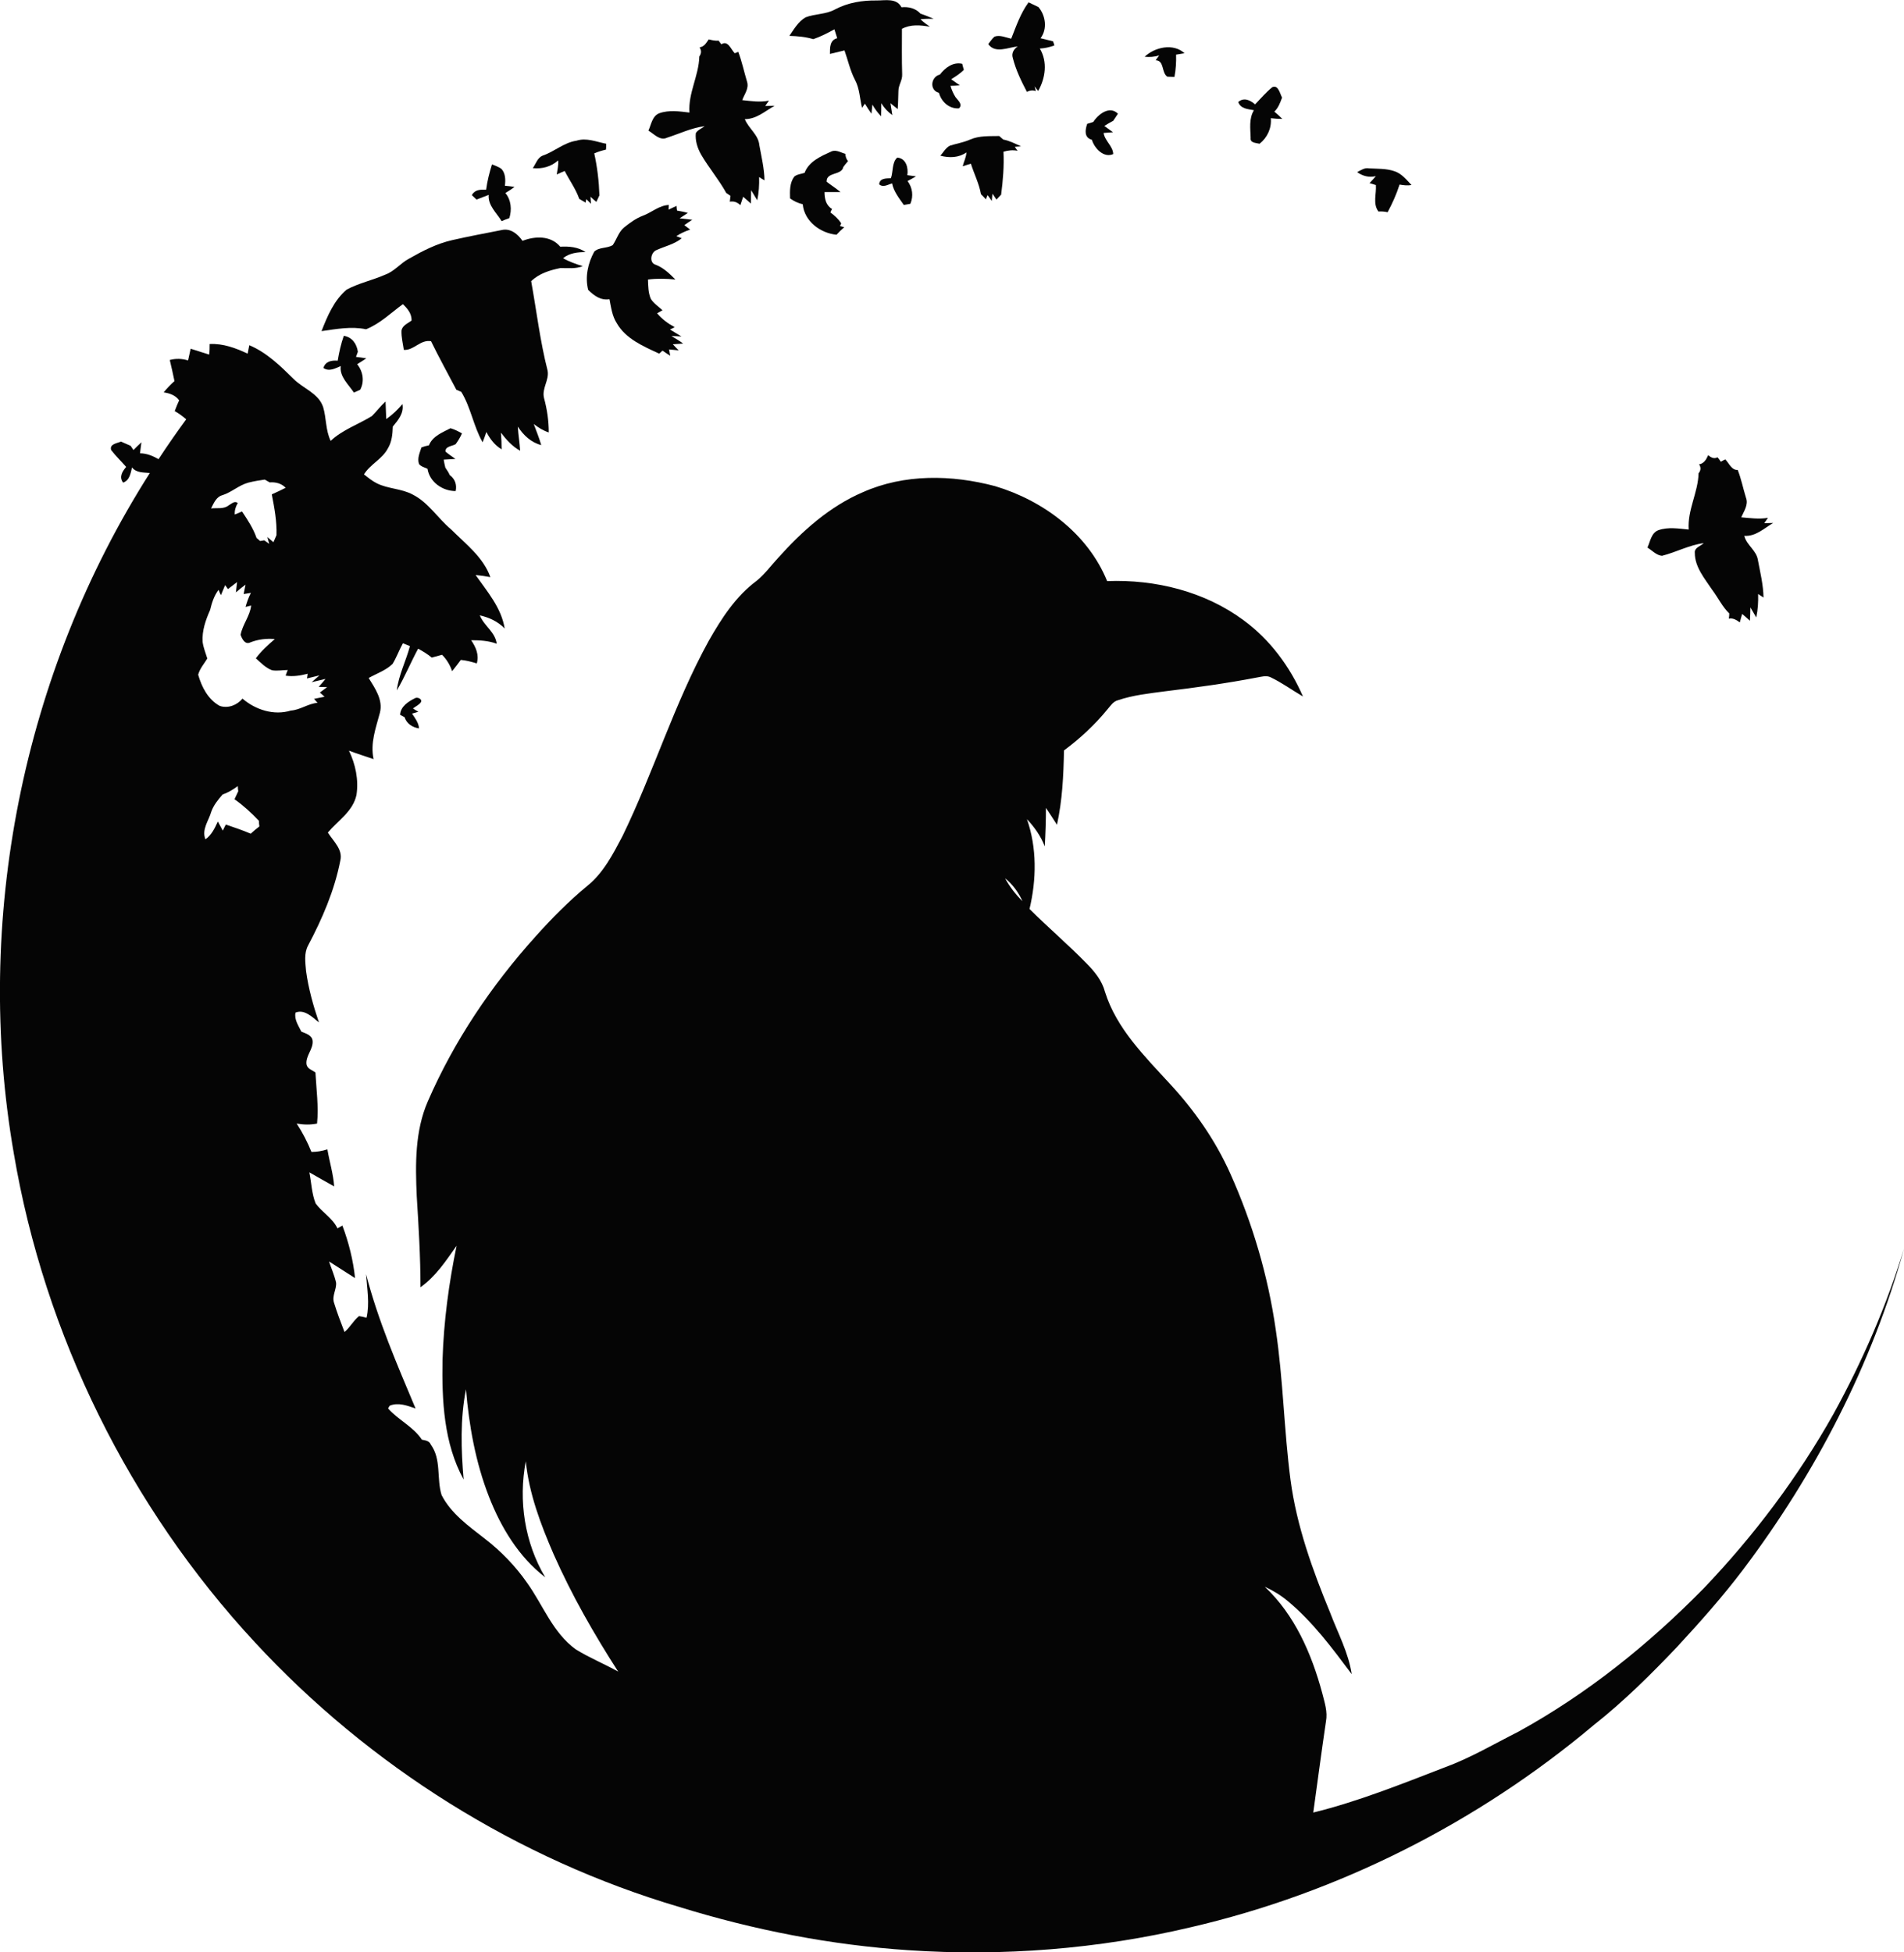 <?xml version="1.0" encoding="utf-8"?>
<!-- Generator: Adobe Illustrator 19.0.0, SVG Export Plug-In . SVG Version: 6.00 Build 0)  -->
<svg version="1.1" id="Layer_1" xmlns="http://www.w3.org/2000/svg" xmlns:xlink="http://www.w3.org/1999/xlink" x="0px" y="0px"
	 viewBox="110.1 5.1 811.9 832.4" style="enable-background:new 110.1 5.1 811.9 832.4;" xml:space="preserve">
<style type="text/css">
	.st0{fill:#050505;}
</style>
<g id="_x23_050505ff">
	<path class="st0" d="M466.2,9.1c5.5-2.9,11.7-3.9,17.8-3.8c3.7,0,8.4-1.1,10.5,2.9c3-0.3,6,0.4,8.1,2.7c1.9,0.7,3.8,1.4,5.6,2.2
		c-1.9,0-3.8,0-5.6,0.2c1.2,1.2,2.6,2.2,4,3.2c-4-0.7-8.2-1.1-11.9,0.9c0,6.5-0.1,13,0.1,19.5c0.1,2.5-1.6,4.5-1.6,7
		c-0.1,2.6-0.1,5.1-0.3,7.7c-1.1-0.8-2.1-1.7-3.1-2.5c0.2,1.3,0.6,3.8,0.8,5.1c-1.9-1.4-3.5-3.1-4.7-5.1c0,1.9,0,3.7-0.1,5.6
		c-1.4-1.5-2.7-3.2-3.7-5c-0.1,1-0.3,3-0.4,3.9c-1-1.4-1.9-2.8-2.8-4.3c-0.3,0.5-0.9,1.3-1.2,1.8c-1-3.9-1-8.2-3-11.9
		c-2.1-4-3-8.4-4.5-12.6c-2.1,0.5-4.1,1-6.2,1.5c0-2.7-0.1-5.9,3.1-6.7c-0.4-1.3-0.8-2.5-1.2-3.8c-2.9,1.6-5.8,3.1-9,4.2
		c-3.3-1-6.8-1.3-10.2-1.4c2-2.9,3.8-6.1,6.9-7.9C457.7,10.9,462.3,11.3,466.2,9.1z"/>
	<path class="st0" d="M541.3,21.6c2.1-5.3,4-10.9,7.4-15.5c1.4,0.7,2.8,1.3,4.2,2c3.1,3.6,3.9,9.4,0.9,13.3c1.8,0.4,3.5,0.9,5.3,1.3
		c0.2,0.4,0.5,1.3,0.6,1.8c-2,0.7-4.1,1.2-6.2,1.3c3.4,5.7,2.4,12.6-0.7,18.1c-0.4-0.5-1.2-1.5-1.5-2l0.5,2
		c-1.3-0.4-2.6-0.3-3.8,0.4c-2.4-4.6-4.7-9.3-6-14.4c-0.7-2.1,0.4-3.9,2.1-5c-4.2,0.4-9.6,3.2-12.6-1c0.9-1.1,1.6-2.3,2.7-3.2
		C536.5,19.9,539,21.1,541.3,21.6z"/>
	<path class="st0" d="M412.3,21.9c1.4,0.3,2.8,0.7,4.2,0.5c0.3,0.4,0.9,1.2,1.2,1.6c2.8-1.9,4.1,2.2,5.7,3.8
		c0.4-0.1,1.1-0.4,1.5-0.6c1.6,4.2,2.5,8.6,3.8,12.9c0.8,2.8-1.2,5.2-2.1,7.7c3.8,0.4,7.6,1,11.4,0.2c-0.4,0.6-1.2,1.7-1.6,2.3
		c1,0,3-0.1,4-0.1c-4.1,2.3-7.7,5.7-12.7,5.7c1.6,4,5.8,6.6,6.2,11.1c0.9,5,2.1,9.9,2.2,15c-0.6-0.3-1.7-1-2.3-1.4
		c0.1,3.3-0.1,6.7-0.8,9.9c-0.9-1.4-1.7-2.9-2.6-4.3c0,1.9-0.1,3.8-0.1,5.7c-1.1-1-2.2-1.9-3.3-2.9c-0.4,1.2-0.8,2.4-1.2,3.6
		c-1.3-1.3-2.8-1.8-4.5-1.5c0.1-0.6,0.2-1.9,0.3-2.5c-0.5-0.3-1.4-0.9-1.8-1.2c-3.2-5.8-7.5-10.8-10.8-16.5c-1.5-2.7-2.5-5.8-2.2-9
		c0.8-1.4,2.5-2,3.8-3c-5.6,0.7-10.7,3.2-16,4.9c-3.1,1.5-5.6-1.6-8-3c1.2-2.6,1.6-6.2,4.6-7.4c4.2-1.5,8.7-0.8,12.9-0.3
		c-0.6-8.3,4-15.7,4.2-23.9c0.9-1.3,1-2.6,0.1-3.9C410.5,25,411.3,23.3,412.3,21.9z"/>
	<path class="st0" d="M598.2,29.3c4.3-4.1,12.2-5.9,17-1.5c-0.9,0.1-2.7,0.5-3.6,0.6c0.1,3.2-0.1,6.4-0.7,9.5c-0.7,0-2.2-0.1-3-0.1
		c-2.6-1.6-1.2-6.9-5-7c0.4-0.5,1.1-1.6,1.5-2.1C602.4,29.4,600.3,29.5,598.2,29.3z"/>
	<path class="st0" d="M510.9,36.9c2.2-2.9,5.6-5.5,9.5-4.6c0.2,0.7,0.5,2,0.7,2.6c-1.6,1.6-3.5,2.8-5.4,4c1.2,0.9,2.5,1.7,3.7,2.6
		c-1,0.1-3,0.2-4,0.2c0.5,1.7,1.2,3.4,2.2,4.9c1,1.3,3.2,3.1,1.4,4.7c-4.1,0.3-7.5-2.8-8.5-6.6C506.3,43.6,507,37.8,510.9,36.9z"/>
	<path class="st0" d="M652.6,42.3c2.6-1.2,3.3,2.8,4.2,4.4c-0.8,2.2-1.6,4.4-3.3,6c1.2,1,2.3,2,3.4,3.1c-1.7,0-3.3-0.1-4.9-0.3
		c0.4,4.2-1.5,8.3-4.8,10.9c-1.5-0.4-4.1-0.3-3.8-2.5c-0.1-3.9-0.8-8.2,1.4-11.8c-2.6-0.5-5.7-0.6-6.7-3.5c2.4-2.1,5.1-0.8,7.2,1
		C647.7,47.1,649.9,44.5,652.6,42.3z"/>
	<path class="st0" d="M576.3,57.1c2.1-3.3,7-7.1,10.5-3.5c-0.7,1-1.3,2-2,3c-1.3,0.7-2.5,1.4-3.8,2.2c1.2,0.9,2.5,1.8,3.7,2.7
		c-1,0.1-3,0.2-4,0.3c0.5,3.4,4,5.6,4.1,9c-4,1.8-8-2.4-9.1-6.1c-3.4-0.9-2.9-4.2-2-6.8C574.5,57.7,575.7,57.3,576.3,57.1z"/>
	<path class="st0" d="M523.8,64.6c3.9-1.7,8.2-1.4,12.4-1.5c0.6,0.5,1.1,1,1.7,1.5c2.7,0.5,5.1,1.8,7.6,2.9l-2.7,0.2
		c0.3,0.4,0.9,1.3,1.2,1.7c-2-0.4-4-0.2-6,0.4c0.3,6.1-0.2,12.2-1,18.3c-0.5,0.5-1.5,1.6-2,2.1c-0.4-0.6-1.3-1.9-1.7-2.5
		c-0.1,0.8-0.2,2.3-0.3,3.1c-0.4-0.6-1.3-1.9-1.8-2.5c-0.2,0.4-0.5,1.3-0.7,1.8c-0.5-0.6-1.6-1.7-2.1-2.2c-0.8-4.5-2.9-8.6-4.3-13
		c-1.2,0.4-2.4,0.7-3.5,1.1c0.5-2,1.5-3.8,1.6-5.9c-3.3,2.3-7.3,2.4-11.1,1.4c1.3-1.5,2.3-3.4,4.1-4.3
		C518.1,66.3,521.1,65.8,523.8,64.6z"/>
	<path class="st0" d="M341.4,71.5c5.1-1.7,9.1-5.6,14.5-6.4c4.3-1.4,8.5,0.5,12.7,1.3c0,0.6,0,1.9-0.1,2.5c-1.7,0.4-3.4,0.9-5,1.6
		c1.3,5.9,2,11.9,2.2,17.9c-0.4,0.9-0.9,1.9-1.3,2.8c-0.8-0.7-1.7-1.4-2.5-2.2l0.2,3c-0.5-0.5-1.5-1.5-2-2l-0.3,1.5
		c-0.7-0.4-2-1.2-2.7-1.6c-1.5-4.3-4.2-7.9-6.2-11.9c-0.9,0.4-2.6,1.1-3.4,1.5c0.3-2,0.8-4,0.6-6c-3,2.7-6.8,3.7-10.8,3.3
		C338.6,74.9,339.3,72.4,341.4,71.5z"/>
	<path class="st0" d="M464.8,69.6c2-0.7,3.9,0.6,5.8,1.1c0,1.2,0.4,2.2,1.1,3.1c-0.7,0.8-1.4,1.7-2,2.5c-0.7,3.7-7.3,2-7.1,6.3
		c1.9,1.5,4,2.8,5.9,4.4c-2.3,0-4.5,0-6.8,0c0,2.8,0.6,5.7,3.2,7.2c-0.2,0.4-0.6,1.1-0.7,1.5c1.8,1.3,3.4,2.8,4.6,4.6l-0.5,1.2
		c0.5,0.1,1.4,0.4,1.8,0.5c-1.2,1-2.3,2.1-3.3,3.2c-6.9-0.7-13.7-5.7-14.4-13c-2-0.5-3.8-1.3-5.4-2.5c-0.1-3.2-0.2-6.6,1.8-9.3
		c1.2-1,2.9-1.1,4.4-1.6C455,73.9,460.2,71.7,464.8,69.6z"/>
	<path class="st0" d="M490,81.1c1-2.8,0.4-6.8,2.7-8.8c3.8,0.3,4.8,4.4,4.3,7.5c0.9,0.1,2.8,0.4,3.7,0.5c-1.2,0.7-2.4,1.4-3.6,2
		c2.1,2.8,2.6,6.4,1.2,9.7c-0.9,0.2-1.8,0.3-2.8,0.5c-2-2.9-4.3-5.7-5-9.2c-1.8,0.5-3.8,1.9-5.5,0.4C485.2,81,488,81.2,490,81.1z"/>
	<path class="st0" d="M319.9,75.2c1.4,0.6,2.8,1,4,1.9c1.8,1.9,1.8,4.8,1.5,7.2c1,0.1,3.1,0.3,4.1,0.5c-1.2,0.9-2.5,1.8-3.9,2.6
		c2.5,3,2.8,7.1,1.7,10.7c-1.1,0.4-2.2,0.8-3.3,1.3c-2.1-3.5-5.9-6.7-5.5-11.2c-1.7,0.7-3.5,1.3-5.2,2c-0.5-0.5-1.5-1.4-2-1.9
		c1.3-2.4,3.7-2.4,6.1-2.3C317.9,82.2,318.8,78.7,319.9,75.2z"/>
	<path class="st0" d="M688.8,78.5c1.6-0.8,3.2-2,5.1-1.6c3.6,0.2,7.3,0,10.8,1.2c3.1,1,5.2,3.7,7.3,5.9c-1.7,0.3-3.4,0.1-5.1-0.2
		c-1.3,4.1-3.1,8.1-5.1,11.8c-1.3-0.3-2.6-0.4-3.9-0.3c-2.5-3.3-0.8-7.6-1.1-11.3c-0.7-0.2-2-0.6-2.7-0.8c0.7-0.7,2-2.2,2.7-3
		C693.9,80.9,691.2,80.2,688.8,78.5z"/>
	<path class="st0" d="M384.2,97.1c3.8-1.4,6.9-4.4,11.1-4.6c0,0.5-0.1,1.5-0.1,2c1.1-0.5,2.2-1.1,3.4-1.6c0,0.5,0.1,1.5,0.2,2
		c1.5,0.3,3.1,0.5,4.6,1c-1.2,0.8-2.4,1.6-3.5,2.3c1.8,0.2,3.6,0.4,5.4,0.6c-0.9,0.6-2.6,1.7-3.4,2.3c0.6,0.5,1.9,1.4,2.5,1.9
		c-2.1,0.7-4.1,1.6-5.9,2.8c0.6,0.2,1.8,0.7,2.3,0.9c-3.2,2.6-7.2,3.4-10.9,5.1c-2.3,1-3.1,5.4-0.2,6.2c3.4,1.3,5.9,3.8,8.4,6.3
		c-3.9-0.4-7.8-0.5-11.7,0c0.1,2.8,0.1,5.6,1.2,8.2c1.2,2,3.3,3.3,5,4.9c-0.6,0.3-1.7,1-2.3,1.3c2.1,2.5,4.7,4.4,7.5,5.9
		c-0.5,0.3-1.5,0.8-2,1c1.6,1,3.3,2,4.9,3c-1.1-0.1-3.2-0.2-4.3-0.2c1.7,1,3.4,2,5,3.2c-1.1,0.1-3.3,0.2-4.4,0.3
		c0.6,0.7,1.9,2,2.5,2.6c-1-0.1-3.1-0.3-4.1-0.4c0.1,0.7,0.4,2.1,0.5,2.7c-1.1-0.7-2.2-1.4-3.3-2.2c-0.3,0.3-1.1,1-1.4,1.3
		c-6.7-3.1-14.3-6.3-18.1-13c-2-3.1-2.4-6.7-3.1-10.2c-3.7,0.6-6.6-1.5-9.1-4c-1.4-5.5-0.1-11.4,2.6-16.3c2.1-2,5.5-1.3,7.9-2.8
		c1.7-2.5,2.5-5.6,4.8-7.5C378.7,100.1,381.3,98.2,384.2,97.1z"/>
	<path class="st0" d="M302.9,107.5c7-1.6,14-2.9,21.1-4.3c3.8-0.9,6.9,1.7,8.9,4.6c5.4-2.1,12.1-2.3,16.1,2.5
		c3.8-0.2,7.6,0.1,10.8,2.3c-3.4,0-6.9,0.4-9.6,2.6c2.6,1.5,5.5,2.5,8.4,3.4c-3,1.2-6.3,0.8-9.5,0.8c-4.5,0.9-9.1,2.3-12.5,5.6
		c2.3,12.7,3.8,25.6,7,38.1c0.8,4.1-2.6,7.7-1.5,11.8c1.3,4.8,2,9.7,2,14.6c-2.4-0.8-4.5-2.1-6.4-3.6c1.1,3,2.3,5.9,3.2,9
		c-4.3-1.1-7.6-4.2-10-7.9c0.2,3.5,0.8,6.9,1,10.3c-3.3-1.8-5.9-4.7-8.2-7.7c0.2,2.4,0.3,4.7,0.3,7.1c-2.9-1.7-5-4.5-6.5-7.4
		c-0.5,1.5-1,2.9-1.6,4.4c-3.9-6.8-5-14.8-9.1-21.5c-0.5-0.2-1.6-0.7-2.1-0.9c-3.6-6.9-7.4-13.7-10.8-20.7c-4.6-0.8-7.3,4-11.6,3.7
		c-0.4-2.7-1.1-5.4-1-8.2c0.3-2.2,2.7-3.1,4.3-4.3c0.1-2.9-1.7-5.1-3.7-7c-5.1,3.7-9.7,8.3-15.7,10.7c-6.3-1.3-12.7-0.1-19,0.8
		c2.5-6.4,5.3-13.1,10.7-17.7c5.2-2.8,11.1-4,16.5-6.4c3.9-1.4,6.5-4.9,10.1-6.8C290.3,112.1,296.3,109,302.9,107.5z"/>
	<path class="st0" d="M254.1,158.9c0.6-3.6,1.4-7.2,2.6-10.6c3.6,0.6,5.5,3.4,6,6.8c-0.2,0.6-0.6,1.7-0.8,2.2
		c1.1,0.1,3.3,0.4,4.4,0.6c-1.3,0.9-2.6,1.7-3.9,2.5c2.5,3.1,3.2,7.3,1.3,10.9c-0.7,0.3-2,0.9-2.7,1.2c-2.3-3.5-6.2-6.8-5.6-11.3
		c-2.4,1-5,2.5-7.4,0.8C248.9,159.1,251.6,158.7,254.1,158.9z"/>
	<path class="st0" d="M199.5,151.8c5.7-0.3,11.1,1.7,16.2,4.1c0.2-0.9,0.5-2.7,0.7-3.6c7.4,3.1,13.2,8.8,18.8,14.3
		c4.1,4.2,10.7,6.1,12.7,12.1c1.4,4.7,1,9.8,3.2,14.4c5.1-4.8,11.8-7,17.6-10.6c2-2,3.7-4.3,5.8-6.2c0.1,2.5,0.2,5,0.3,7.5
		c2.6-1.8,4.9-4,6.9-6.4c0.7,3.9-1.8,6.8-4.1,9.6c-0.1,3.2-0.4,6.5-2.1,9.3c-2.4,4.6-7.5,6.7-10.2,11.1c1.8,1.4,3.5,2.8,5.5,3.8
		c4.8,2.4,10.5,2.2,15.3,4.8c6.7,3.4,10.6,10,16.3,14.8c6.2,6.2,13.8,11.9,16.8,20.4c-2.1-0.4-4.2-0.7-6.3-0.9
		c5,7.1,11,14,12.4,22.8c-2.9-3-6.6-4.7-10.6-5.6c1.8,4.5,6.6,7.1,7.2,12.1c-3.5-1.3-7.2-1.5-10.9-1.5c2,2.9,3.5,6.3,2.4,9.9
		c-2.2-0.7-4.5-1.3-6.8-1.5c-1.2,1.6-2.4,3.2-3.7,4.8c-0.9-2.6-2.3-5-4.3-7c-1.5,0.4-2.9,0.8-4.4,1.2c-1.8-1.5-3.8-2.7-5.8-3.8
		c-3.2,5.9-5.7,12.1-9.1,17.8c0.8-6.6,3.9-12.5,5.6-18.9c-0.7-0.3-2.2-0.9-3-1.2c-1.6,2.9-2.7,6-4.4,8.8c-2.9,2.8-6.8,4.1-10.2,6
		c2.7,4.4,6.2,9.3,4.8,14.8c-1.7,6.4-4.2,13-2.7,19.8c-3.5-1.2-7-2.3-10.5-3.6c2.8,5.8,4.2,12.5,3.2,18.9c-1.5,7-7.9,10.9-12.2,16
		c2.3,3.7,6.5,7.2,5.3,12c-2.5,12.8-7.7,24.8-13.8,36.3c-1.7,3.3-1.1,7.1-0.8,10.7c1,7.5,3.1,14.9,5.5,22c-2.7-2.2-6.2-5.8-10-4.2
		c-0.6,3,1.3,5.6,2.5,8.1c1.9,0.8,4.6,1.5,4.8,4c0.3,3.5-3.1,6.4-2.6,10c0.4,1.9,2.4,2.4,3.8,3.4c0.4,7.3,1.4,14.5,0.7,21.8
		c-2.9,0.6-5.8,0.5-8.7,0c2.5,3.8,4.6,7.9,6.3,12.1c2.3,0,4.6-0.4,6.8-1.1c0.9,5.3,2.5,10.4,2.9,15.8c-3.6-2-7.1-4-10.6-6
		c0.9,4.4,1,9.1,2.7,13.3c2.8,3.8,7.2,6.2,9.3,10.6c0.5-0.3,1.6-0.9,2.1-1.2c2.7,7.2,4.6,14.7,5.4,22.4c-3.7-2.3-7.4-4.8-11.1-7.1
		c1,3,2.3,5.9,3,9c0.3,2.8-1.8,5.6-0.9,8.5c1.3,4.3,2.9,8.4,4.5,12.6c2.4-2,3.8-4.9,6.2-6.8c1.1,0.2,2.1,0.4,3.2,0.7
		c1.4-6.1,0.2-12.4-0.2-18.6c5.1,19.8,13.2,38.5,21.1,57.3c-3.5-1.2-7.3-2.7-11-1.2c-0.2,0.3-0.6,0.9-0.7,1.2
		c4.3,4.9,10.7,7.7,14.4,13.3c1.5,0.3,3.2,0.5,3.8,2.1c4.6,6.3,2.4,14.5,4.6,21.5c4,7.9,11.5,13.2,18.4,18.6
		c6.9,5.3,13.1,11.7,18.1,18.9c6.8,9.5,10.9,21.2,20.7,28.3c5.8,3.6,12.2,6.2,18.1,9.5c-10.3-16-19.8-32.6-27.5-50
		c-5.5-12.7-10.5-25.8-11.9-39.7c-3.2,16.8-0.5,34.7,8.3,49.5c-11.3-8.7-18.9-21.3-24-34.4c-5.7-14.6-8.5-30.2-9.8-45.8
		c-2.5,12.7-2.1,25.7-1,38.5c-8.5-15.5-9.3-33.7-9-51c0.5-16.4,2.7-32.7,6-48.7c-4.5,6.4-8.9,13.1-15.4,17.7c0-13-0.8-26-1.6-38.9
		c-0.6-13.5-0.8-27.6,4.7-40.3c11.2-25.8,27.1-49.4,45.9-70.3c6.9-7.7,14.2-15.1,22.2-21.7c6.8-5.5,10.9-13.5,14.9-21.1
		c13.3-27.3,22.1-56.6,36.8-83.3c5.4-9.5,11.5-19,20.4-25.6c3.5-2.8,6.1-6.5,9.2-9.8c10.2-11.4,21.9-21.9,36.1-28
		c17.7-7.9,38-7.5,56.4-2.6c20.5,6.1,39.6,20.3,47.8,40.5c20.5-0.8,41.6,4.4,58.2,16.7c11.2,8.2,19.8,19.8,25.3,32.5
		c-4.6-2.7-9-5.9-13.8-8.2c-1.9-0.9-3.9-0.2-5.8,0.1c-13,2.5-26.1,4.3-39.3,5.9c-6.7,0.9-13.5,1.6-20,3.8c-2,0.5-3.1,2.3-4.4,3.8
		c-5.4,6.6-11.7,12.5-18.6,17.6c-0.2,10.6-0.7,21.3-3,31.7c-1.5-2.4-3.1-4.8-4.7-7.2c0,5.5-0.2,11-0.5,16.4
		c-1.7-4.4-4.4-8.2-7.6-11.6c4.3,12.3,4.1,25.7,1.1,38.3c7.9,7.9,16.4,15.1,24.2,23.1c3.5,3.5,6.7,7.4,8,12.3
		c4.9,15.6,16.8,27.3,27.6,39.1c10.5,11.3,19.5,24.2,25.8,38.3c9.5,21.2,16.1,43.6,19.4,66.6c3.2,21.3,3.5,42.8,6.3,64.1
		c2.6,19.6,9.4,38.4,16.9,56.6c3.3,8.7,7.8,17,9.2,26.2c-8.3-11.1-16.6-22.3-27.3-31.2c-3-2.5-6.3-4.5-9.8-6.1
		c12.8,12,20,28.6,24.5,45.3c1,4,2.4,8,1.6,12.2c-1.9,12.9-3.6,25.8-5.4,38.8c19.1-4.7,37.5-12.1,55.9-19.2c11-4,21.1-10,31.6-15.3
		c29.3-16.1,55.5-37.2,78.9-61C858,660,876.8,635,892,607.9c12.3-22.4,22.5-45.9,30-70.3c-13.7,49.5-37.7,95.8-68.6,136.8
		c-8.7,11.5-18.3,22.3-28.1,32.9c-11.2,11.8-22.8,23.3-35.6,33.4c-49.5,41.6-108.8,71.6-171.8,86.2c-39.3,9.3-80.1,12.5-120.4,9.8
		c-33.1-2.2-65.9-8.6-97.6-18.4c-69.1-20.4-132.3-60.1-181.2-113c-53.4-57.6-89.6-130.9-102.7-208.3c-17.3-99.5,3.7-205,58-290.2
		c-2.7-0.3-5.8,0-7.6-2.4c-0.6,2.5-1,5.5-3.8,6.5c-1.8-2.4-0.4-4.7,1.3-6.7c-2.1-2.4-4.4-4.6-6.4-7.2c-0.8-2.6,2.6-2.9,4.2-3.6
		c1.4,0.6,2.8,1.2,4.1,1.8c0.3,0.4,0.9,1.3,1.2,1.8c1.1-1.1,2.2-2.2,3.4-3.3c-0.2,1.6-0.4,3.2-0.6,4.7c2.8,0,5.5,1.1,7.9,2.5
		c3.8-5.8,7.7-11.4,11.8-17c-1.5-1.3-3.1-2.5-4.9-3.5c0.6-1.6,1.2-3.1,1.9-4.6c-1.6-2.2-4.1-3-6.6-3.4c1.4-1.7,2.9-3.3,4.6-4.8
		c-0.6-3-1.3-6-2-9c2.6-0.7,5.3-0.6,7.8,0.2c0.4-1.7,0.7-3.3,1.1-5c2.6,0.8,5.3,1.7,7.9,2.5C199.5,154.8,199.5,153.3,199.5,151.8
		 M216,210.9c-4,1.1-7,4-10.9,5.3c-2.8,0.7-3.8,3.4-5,5.7c2.5-0.3,5.4,0.4,7.5-1.3c1.3-0.7,2.5-2.1,3.9-1c-0.9,1.5-1.4,3.1-1.3,4.9
		c0.8-0.3,2.4-1,3.1-1.3c2.4,3.6,4.8,7.2,6.2,11.3c0.4,0.3,1.1,0.9,1.5,1.3c0.4-0.1,1.4-0.2,1.8-0.3c0.7,0.5,1.4,1,2.1,1.5
		c-0.2-0.7-0.6-2.2-0.8-2.9c0.6,0.5,1.9,1.6,2.6,2.2c0.4-1,0.9-2,1.3-3c0.2-5.9-0.9-11.7-2-17.4c2-0.9,4-1.8,5.9-2.8
		c-1.8-1.9-4.3-2.5-6.8-2.3c-0.5-0.3-1.6-0.9-2.1-1.2C220.8,209.9,218.4,210.3,216,210.9 M207.3,256.3c-0.3-0.4-0.9-1.3-1.2-1.7
		c-0.6,1.4-1.2,2.9-1.8,4.3c-0.3-0.6-0.8-1.7-1-2.3c-1.9,2.5-2.9,5.6-3.6,8.6c-1.9,4.3-3.5,8.8-3.2,13.6c0.3,2.4,1.3,4.8,2,7.1
		c-1.4,2.3-3.2,4.3-3.9,6.9c1.5,5.2,4.2,10.6,9.2,13.3c3.5,1.2,7.4-0.3,9.7-3.1c5.6,4.8,13.4,7.3,20.6,5.1c4.1-0.3,7.4-3,11.4-3.3
		c-0.4-0.4-1.1-1.3-1.5-1.7c1.5-0.3,3-0.6,4.5-0.9c-0.7-0.6-1.3-1.2-2-1.8c1-0.8,2.1-1.5,3.1-2.3c-0.9,0-2.7-0.1-3.6-0.1
		c1-1.1,2-2.3,2.9-3.4c-1.5,0.4-4.4,1-5.9,1.4c0.8-0.7,2.5-2.2,3.3-2.9c-1.8,0.4-3.5,0.9-5.3,1.3c0.1-0.5,0.2-1.5,0.3-2
		c-3.1,0.8-6.3,1.3-9.4,0.8c0.2-0.6,0.6-1.8,0.9-2.4c-2.2,0-4.5,0.5-6.7,0.1c-2.7-1-4.8-3.2-6.9-5.1c2.3-3.1,5.2-5.7,8.1-8.2
		c-3.5-0.3-7.1,0.1-10.4,1.4c-2.3,1.2-3.6-1.5-4.2-3.2c0.8-4.4,4-8,4.5-12.5l-2.4,0.6c0.6-2.1,1.3-4.1,2.3-6
		c-0.8,0.1-2.3,0.4-3.1,0.5c0.2-1,0.6-3,0.8-4c-1.4,1-2.8,2.2-4.1,3.3c0.1-1.1,0.4-3.3,0.5-4.4C209.9,254.3,208.6,255.3,207.3,256.3
		 M205,343.9c-1.9,2.2-3.8,4.5-4.8,7.3c-1.1,3.9-4.2,7.6-2.5,11.8c2.7-1.9,4-4.8,5.3-7.6c0.7,1.3,1.4,2.6,2.1,3.9
		c0.3-0.7,1-2,1.3-2.6c3.5,1.2,7.1,2.4,10.6,3.9c1.2-1.1,2.4-2.1,3.7-3.1c-0.1-0.6-0.2-1.8-0.2-2.4c-3.2-3.4-6.6-6.5-10.4-9.2
		c0.5-1.1,1.1-2.3,1.6-3.4c-0.1-0.5-0.2-1.7-0.2-2.2C209.5,341.8,207.3,343.1,205,343.9 M538.7,379.6c1.9,3.6,4.5,6.9,7.4,9.8
		C544.4,385.6,541.9,382.2,538.7,379.6z"/>
	<path class="st0" d="M293,195c1.6-4,5.8-5.5,9.2-7.3c1.7,0.5,3.3,1.3,4.9,2.2c-0.7,1.6-1.6,3.1-2.7,4.6c-1.5,0.9-4.6,0.9-4.3,3.2
		c1.3,1.1,2.8,2.1,4.2,3.1c-1.7,0.1-3.3,0.2-5,0.3c0.2,1.1,0.4,2.3,0.7,3.4c0.7,1,1.4,2.1,1.9,3.2c2.2,1.6,3.1,4.1,2.5,6.8
		c-5.6,0-11.1-3.8-12-9.5c-1.3-0.6-2.7-0.9-3.6-2c-0.9-2.4,0.3-4.8,1-7.1C290.8,195.5,291.9,195.2,293,195z"/>
	<path class="st0" d="M834.6,203.1c2.1-0.3,3.1-2.1,3.9-3.9c1.2,1,2.5,1.7,4,0.9c0.5,0.6,0.9,1.2,1.4,1.9c0.5-0.3,1.4-0.8,1.9-1
		c1.6,1.6,2.6,4.6,5.3,4.5c1.5,3.8,2.3,7.9,3.5,11.8c1.2,3-0.9,5.8-2,8.4c3.8,0.3,7.6,0.9,11.4,0.2c-0.4,0.6-1.2,1.7-1.6,2.3
		c0.9,0,2.8-0.1,3.8-0.1c-3.9,2.3-7.4,5.8-12.3,5.5c1,4,5.2,6.2,5.8,10.3c1,5.3,2.3,10.6,2.4,16c-0.6-0.4-1.7-1.1-2.3-1.5
		c0.1,3.3-0.1,6.7-0.8,10c-0.8-1.4-1.7-2.9-2.5-4.3c0,1.9-0.1,3.8-0.2,5.7c-1.1-1-2.2-2-3.3-2.9c-0.4,1.2-0.7,2.4-1,3.6
		c-1.4-1-2.9-2-4.7-1.6c0.1-0.5,0.2-1.6,0.2-2.2c-3-2.9-4.8-6.8-7.3-10.1c-3.2-4.8-7.4-9.7-7.4-15.7c-0.3-2.3,2.5-2.9,3.8-4.2
		c-6.2,0.8-11.8,3.9-17.8,5.4c-2.4-0.2-4.2-2.3-6.2-3.5c1.2-2.6,1.6-6.2,4.6-7.4c4.2-1.5,8.7-0.7,13-0.3c-0.6-8.3,4-15.8,4.2-24
		C835.4,205.7,835.5,204.4,834.6,203.1z"/>
	<path class="st0" d="M280.7,309.9c0.2-3.6,3.6-5.7,6.4-7.1c1-0.6,3.2,0.4,2.5,1.7c-0.8,1.2-2.3,1.8-3.4,2.7
		c0.6,0.4,1.7,1.1,2.3,1.4c-0.7,0.2-2,0.6-2.7,0.8c1.3,1.9,2.8,3.9,3,6.3c-2.8-0.4-5.3-2-6.2-4.8
		C282.1,310.7,281.2,310.1,280.7,309.9z"/>
</g>
</svg>
